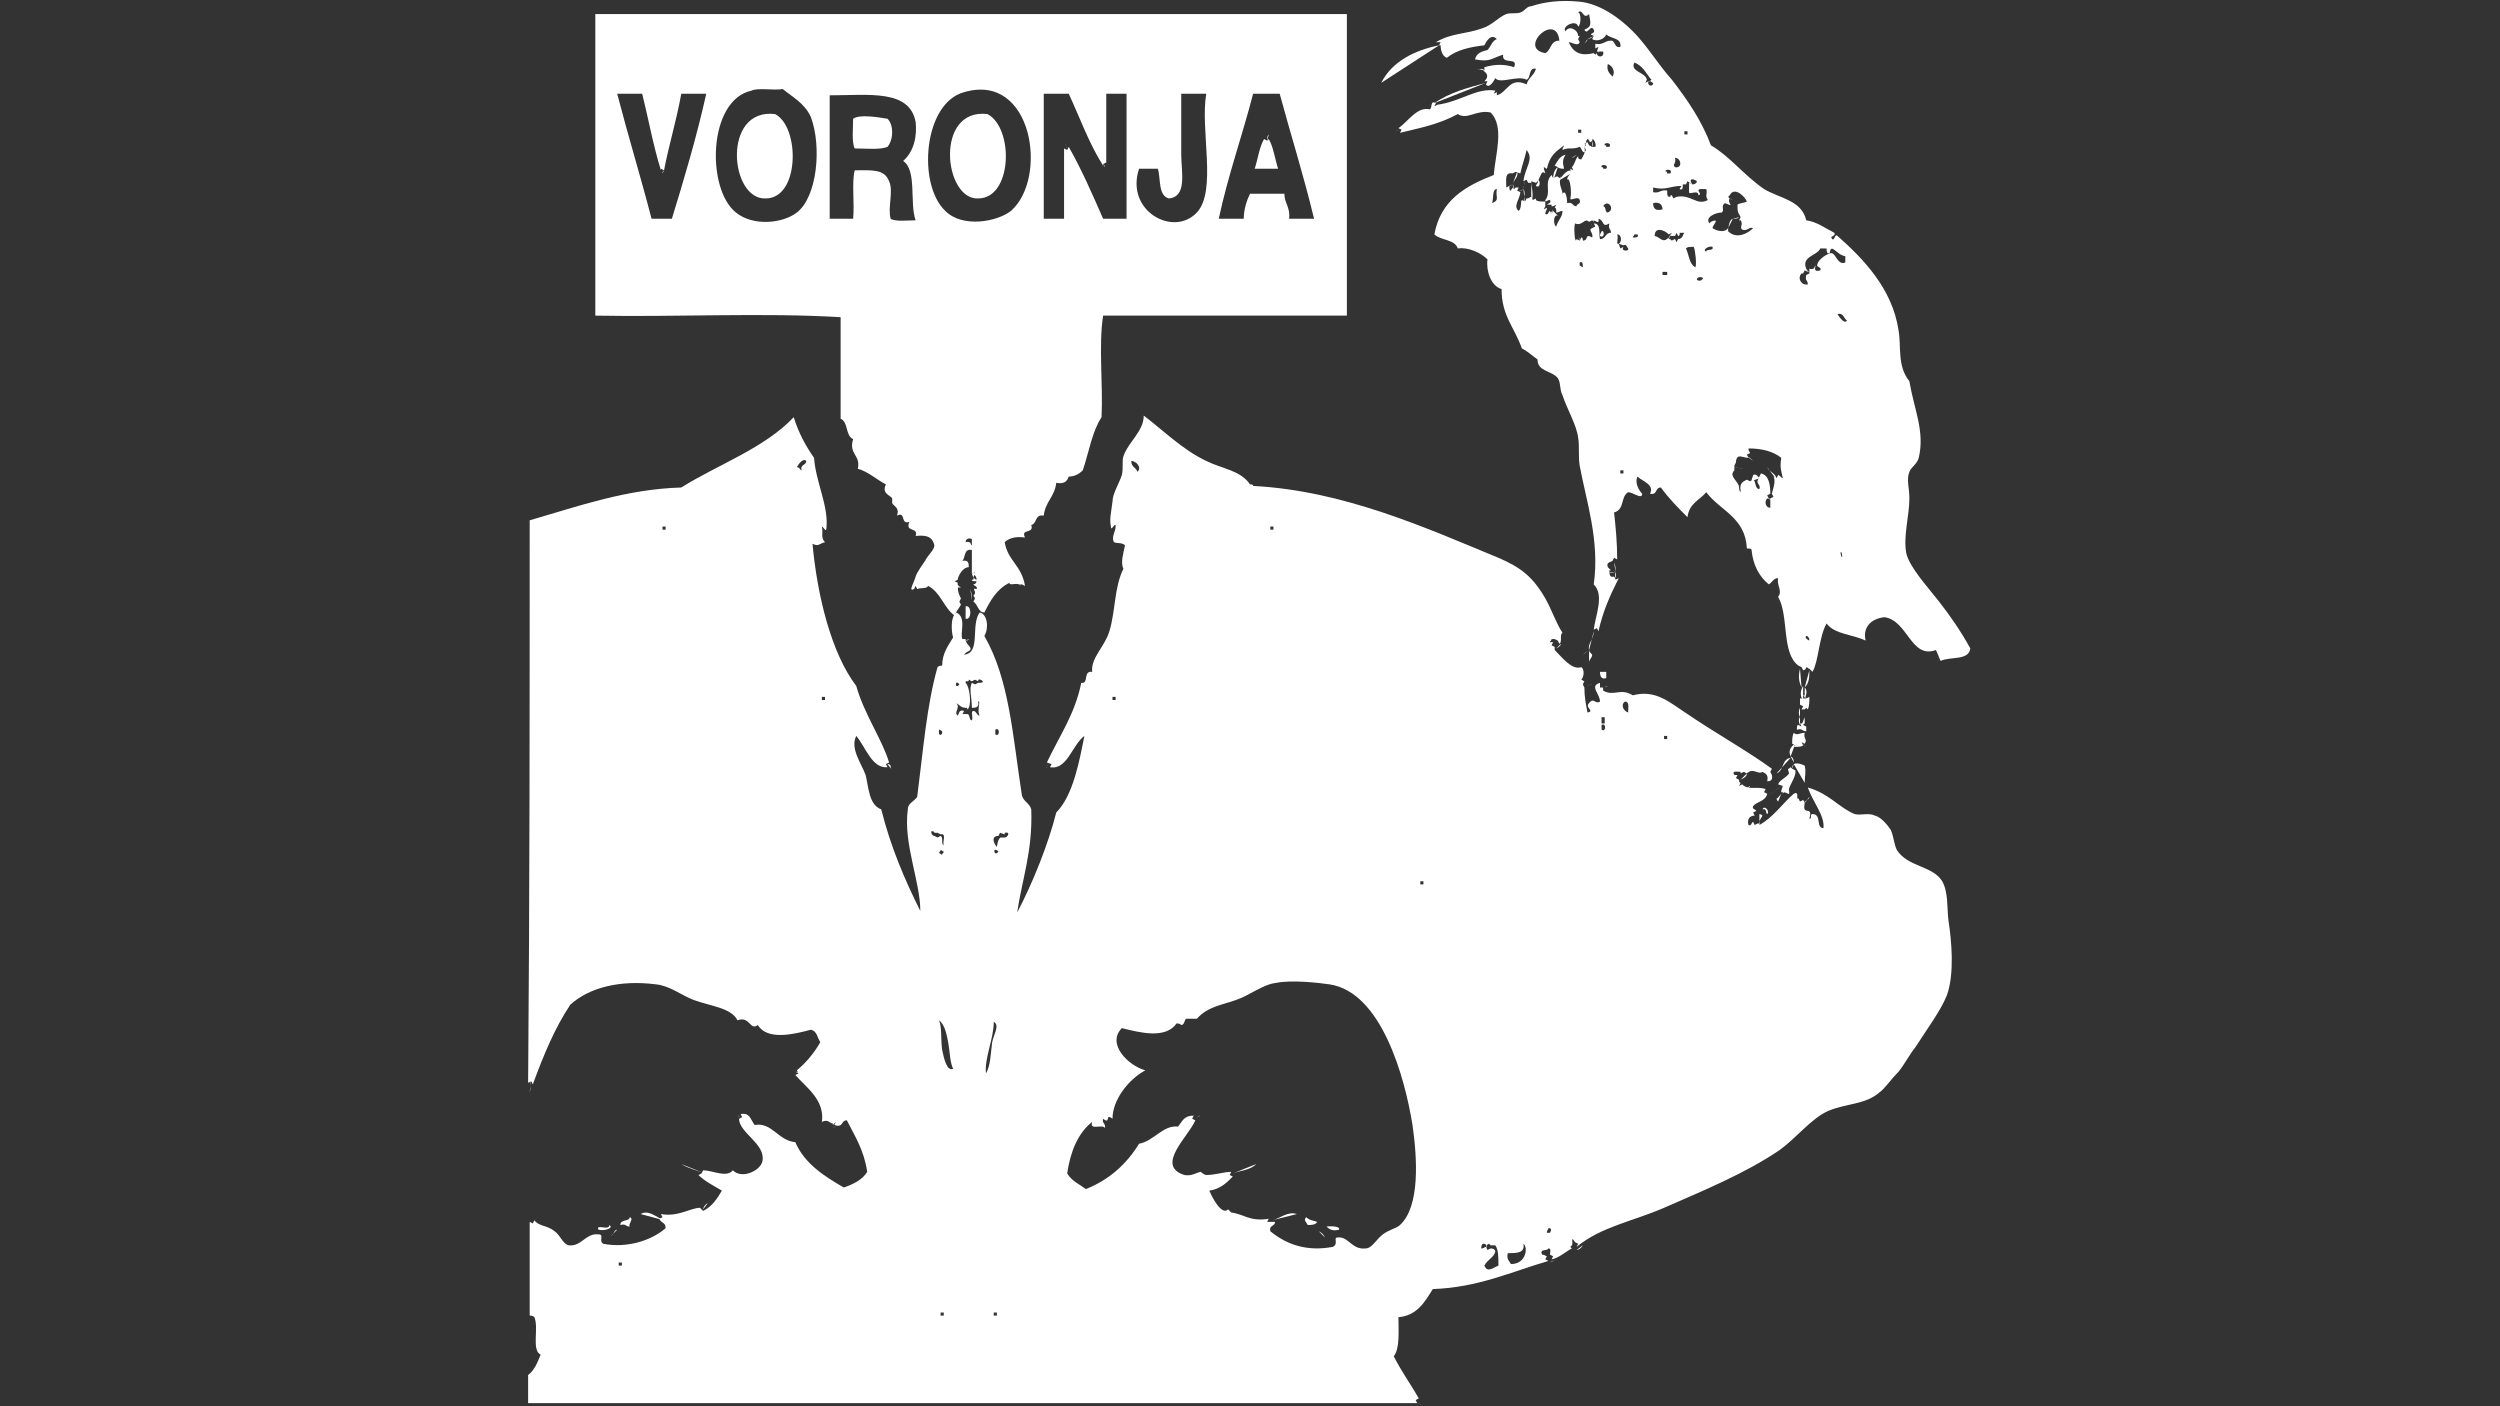 <?xml version="1.0" encoding="utf-8"?>
<!-- Generator: Adobe Illustrator 24.2.3, SVG Export Plug-In . SVG Version: 6.00 Build 0)  -->
<svg version="1.1" id="Layer_1" xmlns="http://www.w3.org/2000/svg" xmlns:xlink="http://www.w3.org/1999/xlink" x="0px" y="0px"
	 viewBox="0 0 160 90" style="enable-background:new 0 0 160 90;" xml:space="preserve">
<rect x="0" y="0" width="160" height="90" fill="#333333" stroke="none"/>
<style type="text/css">
	.st0{fill-rule:evenodd;clip-rule:evenodd;fill:#FFFFFF;}
	.st1{fill:#FFFFFF;}
</style>
<g>
	<path class="st0" d="M49.6,7.3c1.6,0.8,1.6,5.4-0.6,5.4C46.7,12.8,46.2,6.9,49.6,7.3z"/>
	<path class="st0" d="M56.8,7.6c0.4,0.4,0.4,1.3,0,1.8c-0.5,0.2-1.4,0.1-2.1,0.1c-0.2-0.4-0.1-1.3-0.1-1.9C55,7.3,56.2,7.5,56.8,7.6
		z"/>
	<path class="st0" d="M63.2,7.3c1.7,0.9,1.6,5.4-0.6,5.4C60.4,12.8,59.8,6.9,63.2,7.3z"/>
	<path class="st0" d="M81.2,8.9c0.3,0.5,0.4,1.3,0.6,1.9c-0.5,0-1,0-1.5,0c0.2-0.6,0.3-1.4,0.6-1.9L81.1,9L81.2,8.9z"/>
	<path class="st0" d="M98.4,11.5c0.2,0,0.2,0.6-0.1,0.4C98.3,11.8,98.5,11.7,98.4,11.5z"/>
	<path class="st0" d="M102.4,15.1c0-0.2,0.1-0.2,0.1-0.3C102.7,14.7,102.7,15.3,102.4,15.1z"/>
	<path class="st0" d="M61.8,38.8c0.4-0.1,0.4,0.9,0,0.8C61.8,39.4,61.8,39.1,61.8,38.8z"/>
	<path class="st0" d="M102.4,43c0.2,0,0.3,0,0.4,0c0,0.1,0,0.3,0,0.4C102.5,43.5,102.4,43.3,102.4,43z"/>
	<path class="st0" d="M112.8,51.8c0.1-0.3,0.5,0.1,0.3,0.3C113,52.1,113.1,51.7,112.8,51.8z"/>
	<path class="st0" d="M40.3,77.9c0.3,0.1-0.1,0.4,0,0.6c-0.3,0-0.2-0.2-0.6-0.1C39.7,78,40.3,78.2,40.3,77.9z"/>
	<path class="st0" d="M83.6,77.9c0.2,0.2,0.4,0.2,0.7,0.3c-0.1,0.2-0.4,0.2-0.6,0.2C83.6,78.2,83.4,78.1,83.6,77.9z"/>
	<path class="st0" d="M39,78.4c0.3,0.2-0.3,0.4-0.7,0.3C38.1,78.3,39,78.8,39,78.4z"/>
	<path class="st0" d="M33.9,33.3c3.1-0.9,6.2-2,9.7-2.1c2.4-1.5,5.3-2.5,7.2-4.5c0.3,1,0.8,1.9,1.3,2.6c0.1,1.5,0.9,3,0.8,4.4
		c0,0.5-0.2,0-0.3,0c0.1,0.4-0.1,0.7,0.2,1c-0.4,0.1-0.4,0.3-0.8,0.1c0.3,3.3,1.2,7,2.8,9.1c0.5,1.8,1.7,3.5,2.1,4.9l-0.2,0.1
		l0.1,0.2c-1,0.1-1.4-1.3-2-2c-0.4,0.8,0.3,1.7,0.6,2.5c0.2,0.8,0.2,1.9,1,2.2c0.6,2.4,1.5,4.5,2.5,6.5c0-1.9-1.1-4.3-0.8-6.5
		c0-0.4,0.4-0.5,0.6-0.8c0.4-3.1,0.6-5.8,1.3-8.3c0.1-0.1,0.2-0.1,0.3-0.1c0-0.8,0.4-1.3,0.7-1.8c-0.1-0.3-0.2-1.3,0.2-1.6
		c0.7,0.3,0.2,1.4,0.4,1.7c0.1,0,0.2,0,0.2,0V41l0.1,0.2c0.5,0.5,0,0.4-0.2,0.7c1.1-0.1,0.4-1.9,1-2.7c0.5,0.1,0.6,1,0.3,1.5
		c1.6,2.8,1.8,6.3,2.4,10.2c0.1,0.4,0.5,0.5,0.6,0.9c0.1,2.7-0.6,4.5-0.9,6.6c1-1.9,2-4.4,2.5-6.4c1.1-1.1,1.5-3.4,1.8-4.9
		c-0.8,0.6-1.1,2.2-2.2,2l0.1-0.2L67,48.8c0.8-1.7,1.8-3.1,2.2-5.1c0.5,0.1,0.1-0.8,0.7-0.7c-0.1-0.9,0.8-1.6,1.1-2.6
		c0.4-1.3,0.3-2.8,0.9-4c-0.2-0.4,0-1,0.1-1.5c-0.2-0.2-0.5-0.1-0.7-0.2c-0.2-0.3,0.1-0.7,0.1-1c0-0.4-0.3,0.4-0.3,0
		c-0.1-0.5,0-0.8,0.1-1.6c0-0.5,0.4-1.1,0.6-1.7c0.1-0.4,0-1,0.1-1.2c0.3-0.9,1.3-1.6,1.3-2.6c1.2,0.9,2.5,2.2,4,2.9
		c1,0.5,2.2,0.6,2.8,1.5c0.1,0,0.2,0,0.2,0.1c5.8,0.3,11.1,2.7,15.7,4.6c1.4,0.6,2.2,1.2,3,2.6c0.4,0.7,0.7,1.6,1.1,2.2
		c-0.2,0.1,0,0.6-0.2,0.7L99.7,41l-0.2-0.1c-0.1,0-0.1,0-0.2,0c0,0.1-0.1,0.1-0.1,0.2c0.1,0,0.2,0,0.2,0l-0.1,0.2l0.2,0.1
		c0,0.1,0,0.1,0,0.2c0.5,0.5,1.1,1.3,1.7,1.1c0.2,0.1,0.2,0.6,0,0.8c0.1,0,0.1,0.1,0.2,0.1l-0.1,0.2l0.1,0.2c0,0.6,0.1,1.1,0.2,1.6
		c0.5-0.1-0.2-0.3,0.1-0.6c0.3-0.4,0.4,0.1,0.7-0.1c0-0.5-0.7-1,0-1.2V44h0.2c0,0.1,0,0.1,0,0.2c0.7,0.4,1.1-0.2,1.9,0.3
		c1.5-0.4,2.4,0.5,3.5,1.2c1.6,1.1,3.9,2.4,5.4,3.5l-0.1,0.2l0.1,0.2c0.1,0.4-0.2,0.4-0.3,0.4c0.1-0.4-0.1-0.5-0.3-0.6
		c-0.3,0.2-0.6-0.3-1,0.1l-0.2-0.1l-0.2,0.1v-0.1c-0.2,0-0.6-0.1-0.4,0.2c0.1,0,0.2,0,0.2,0l-0.1,0.2l0.2,0.1c0,0.1,0,0.2,0.1,0.2
		l-0.1,0.2l0.2-0.1c0.4,0.4,0.9,0.1,1.5,0.3l-0.1,0.2l0.2,0.1c-0.1,0.5-0.7,0.5-0.9,0.8c-0.1,0.2,0.2,0.2,0.2,0.3l-0.2,0.1l0.1,0.2
		c-0.3,0-0.5,0.2-0.4,0.6c0.2,0.1,0.2-0.2,0.3-0.2l0.1,0.2l0.2-0.1c0.1,0,0.1,0,0.1,0.1c0.9-0.5,1.5-1.4,2.2-2
		c0.4-0.2,0.1,0.4,0.3,0.3l0.1,0.2l0.2-0.1c0.2,0.2,0,0.4,0.1,0.6c0.1,0.2,0.5-0.1,0.3,0.6c0.2,0,0-0.3,0.2-0.3
		c0.6,0,0.2,0.9,0.7,0.9c0.1-0.8-0.7-1.7-1-2.6c1.4,0.4,2,1.3,3,1.7c0.4,0.1,0.9-0.1,1.3,0.1c0.4,0.1,0.8,0.6,1,0.9
		c0.2,0.4,0.2,0.9,0.4,1.3c0.7,1.1,2.3,1,2.9,2c0.4,0.7,0.3,1.7,0.4,2.5c0.2,1.3,0.4,3.4-0.1,4.8c-0.4,1-1.3,2.2-2,3.3
		c-0.4,0.5-0.7,1.1-1.1,1.6c-0.5,0.5-0.9,1.1-1.2,1.3c-0.9,0.8-2.1,0.7-3.3,1.2c-1.1,0.5-2,1.7-3.1,2.5c-2.2,1.5-4.9,2.6-7.4,3.7
		c-2.1,0.9-4,1.2-5.6,2.5l0.1-0.2l-0.2-0.1c-0.3-0.5-0.1,0.1-0.2,0.2l-0.1,0.1l0.1,0.1c-0.4,0.2-0.8,0.6-1.3,0.7l0.1-0.2l-0.2-0.1
		c0-0.2,0.1-0.4-0.1-0.4c-0.1,0.2-0.6,0-0.4,0.4c0.2,0,0.2,0.1,0.3,0.1l-0.1,0.2l0.2,0.1c-2.4,0.7-4.5,1.7-7.4,1.8
		c-0.5,0.8-1,1.7-2.2,1.8c0,0.9,0.1,2-0.3,2.5c0.5,1,1.1,1.8,1.6,2.7l-0.2,0.1l0.1,0.2c-19,0-37.9,0-56.9,0c0-0.6,0-1.2,0-1.8
		c0.4-0.3,0.6-0.8,0.8-1.3c-0.6-0.3-0.1-1.7-0.4-2.4c-0.1-0.1-0.2-0.1-0.3-0.1c0-2,0-4,0-6l0.2,0.1l0.1-0.2c0.3,0.4,0.8,0.3,1.3,0.7
		c0.4,0.3,0.5,0.8,0.9,0.9c0.8,0.1,1.1-0.8,1.9-0.7c0.4,0,0,0.4,0.3,0.6c1.5,0.3,3.1-0.2,4-1c0-0.4-0.3-0.3-0.4-0.6l0.2-0.1
		l-0.1-0.2c1.1,0.2,1.9-0.4,2.5-0.4l0.1,0.1l0.1,0.1c0.6-0.3,0.9-0.8,1.2-1.3c-0.5-0.3-1.1-0.6-1.5-1l0.2-0.1l0.1-0.2
		c0.6,0,1.5,0.5,1.9,0c0.6,0.6,1.8,0,1.9-0.6c0.2-1.1-1.5-1.8-1.5-2.7l0.2-0.1l-0.1-0.2c0.6-0.1,0.6,0.3,0.9,0.7
		c1.1-0.2,1.5,1,2.6,1.1c0.6,1.4,1.9,2.2,3.1,2.9c0.6-0.2,1.2-0.5,1.5-1c-0.2-1.4-0.8-2.3-1.3-3.3c-0.4,0-0.2,0.5-0.8,0.3l0.1-0.2
		L53.3,72v-0.1c-0.2,0-0.3-0.3-0.7-0.1c0.2-1.4-1-2.2-1.7-3l0.2-0.1L51,68.5c0.6-0.5,1.1-1.1,1.5-1.8c-0.2-0.3-0.2-0.7-0.6-0.8
		c-1.1,0.3-2.8,0.7-3.4-0.3C48,66,48,65,47.2,65.3c-0.4-0.8-1.7-0.9-2.8-1.3c-0.8-0.3-1.5-0.9-2.4-1c-2.3-0.3-4.3,0.2-5.5,1.3
		c-1,1.5-1.7,3.2-2.4,5.1L34,69.2l-0.2,0.1C33.9,57.2,33.9,45.3,33.9,33.3z M51,29.9c0.2,0,0.2,0.2,0.3,0.2
		c-0.1-0.4,0.3-0.3,0.3-0.6C51.4,29.3,51.1,29.7,51,29.9z M72.8,30.2c0.3-0.3-0.1-0.7-0.4-0.7C72.4,29.9,72.7,29.9,72.8,30.2z
		 M42.4,33.9c0.1,0,0.2,0,0.2,0c0-0.1,0-0.1,0-0.2c-0.1,0-0.1,0-0.2,0C42.4,33.7,42.4,33.8,42.4,33.9z M81.3,33.9c0.1,0,0.1,0,0.2,0
		c0-0.1,0-0.1,0-0.2c-0.1,0-0.1,0-0.2,0C81.3,33.7,81.3,33.8,81.3,33.9z M61.4,43.8C61.1,43.4,61.1,44.2,61.4,43.8L61.4,43.8z
		 M61.9,45.7c0.2,0,0.1,0.4,0.3,0.4c0.1-0.2-0.1-0.6,0.1-0.6c0.2,0,0.2,0.3,0.4,0.3c-0.2-0.3,0.1-1-0.1-0.9c0.1,0.4-0.2,0.4-0.4,0.4
		c0-0.7-0.2-1.2,0-1.6l0.2,0.1l0.2-0.1c0.2,0,0.3,0,0.3-0.1c-0.1-0.1-0.3-0.2-0.3,0l-0.2-0.1l-0.2,0.1c-0.1,0-0.1-0.1-0.2-0.1
		c0,0.1,0,0.1-0.1,0.1s-0.1,0-0.1,0.1c0.3,0.3,0.4,1.6,0.1,1.7v-0.1h-0.1c-0.3,0-0.4-0.2-0.6-0.3c0.3,0.3-0.2,0.6,0.1,0.8
		c0.1-0.2,0.1-0.4,0.4-0.3l-0.1,0.2L61.9,45.7z M52.6,44.8c0.1,0,0.1,0,0.2,0c0-0.1,0-0.1,0-0.2c-0.1,0-0.1,0-0.2,0
		C52.6,44.6,52.6,44.7,52.6,44.8z M71.2,44.8c0.1,0,0.2,0,0.2,0c0-0.1,0-0.1,0-0.2c-0.1,0-0.1,0-0.2,0
		C71.2,44.6,71.2,44.7,71.2,44.8z M104.2,45.6c0-0.3,0.1-0.7-0.2-0.7C103.7,45.1,103.9,45.5,104.2,45.6z M102.5,46.3
		c0.1,0,0.2,0,0.2,0c0-0.1,0-0.3,0-0.4c-0.1,0-0.1,0-0.2,0C102.5,46,102.5,46.1,102.5,46.3z M102.5,46.7c0.3,0.2,0.3-0.5,0-0.3
		C102.5,46.5,102.5,46.6,102.5,46.7z M60.1,46.7C60,47.4,60.6,46.8,60.1,46.7L60.1,46.7z M63.7,47c0.3,0.2,0.3-0.5,0-0.3
		C63.7,46.8,63.7,46.9,63.7,47z M106.5,47.3c0.1,0,0.2,0,0.2,0c0-0.1,0-0.1,0-0.2c-0.1,0-0.1,0-0.2,0
		C106.5,47.1,106.5,47.2,106.5,47.3z M59.8,53.3c0-0.1-0.1-0.1-0.2-0.1c0,0.2,0.1,0.3,0.2,0.3l0.2,0.1l0.2-0.1
		c0.2,0.1,0,0.5,0.2,0.6c-0.1-0.2,0.2-0.8-0.2-0.7L60,53.3H59.8z M64.3,53.6c0.2,0,0.4-0.4,0-0.3v0.1L64,53.3l-0.1,0.2
		c-0.5,0-0.3,0.5-0.1,0.7c0.1-0.7,0.3-0.6,0.3-0.6L64.3,53.6z M60.1,54.6c0.1,0,0.1,0.1,0.2,0.1c0-0.1,0.1-0.1,0.1-0.2
		c-0.1,0-0.1-0.1-0.2-0.1C60.2,54.5,60.1,54.5,60.1,54.6z M63.9,54.5C63.5,54.1,63.6,54.9,63.9,54.5L63.9,54.5z M90.9,56.6
		c0.1,0,0.2,0,0.2,0c0-0.1,0-0.1,0-0.2c-0.1,0-0.2,0-0.2,0C90.9,56.5,90.9,56.5,90.9,56.6z M81.6,78.2c0,0.3-0.4,0.2-0.3,0.6
		c1.1,0.9,2.4,1.3,4,1c0.4-0.2,0-0.6,0.3-0.6c0.7-0.1,0.9,0.8,1.8,0.7c0.4,0,0.7-0.6,1.1-0.9s0.9-0.4,1.1-0.6
		c1.3-1.2,1.1-4.3,0.8-6.4c-0.5-3.1-2-8.5-5.3-9c-0.7-0.1-2.4-0.3-3.4-0.1C80.8,63,80,63.7,79.1,64c-0.8,0.3-1.8,0.4-2.5,1.2
		c-0.2,0-0.4,0-0.7,0c-0.1,0.1-0.1,0.4-0.3,0.4c-0.1-0.1-0.2-0.1-0.3-0.1c-0.7,1-2.3,0.6-3.5,0.3c-1,1,0.4,2.4,1.5,2.7
		c-1.1,0.6-2.1,1.9-2.1,3.1c-0.5-0.4-0.1,0.4-0.6,0c-0.1,0.3,0.2,0.3,0.1,0.6c-0.1-0.3-1,0.2-0.8-0.4c-0.9,0.7-1.4,1.9-1.6,3.3
		c0.3,0.5,0.8,0.7,1.2,1c1.5-0.6,2.6-1.6,3.4-2.9c1-0.2,1.5-1.2,2.5-1.1c0.3-0.4,0.4-0.7,1-0.7l-0.1,0.2l0.2,0.1
		c-0.4,1-2.6,2.9-0.7,3.5c0.5,0.1,0.8-0.2,1.1-0.2c-0.1,0,0.2,0.2,0.3,0.2c0.6,0,1.1-0.2,1.6-0.2l-0.1,0.2l0.2,0.1
		c-0.4,0.4-0.8,0.8-1.5,0.9c0.2,0.5,0.8,1.6,1.2,1.2l0.1,0.1l0.1,0.1c0.8,0.1,1.2,0.6,2.4,0.4l-0.1,0.2L81.6,78.2z M60.3,67.2
		c0.1,0.5,0.3,1.4,0.7,1.2c-0.2-0.4-0.2-1-0.3-1.6c-0.1-0.5-0.2-1.2-0.6-1.5C60.3,65.8,60.2,66.6,60.3,67.2z M63.1,68.7
		c0.3-0.5,0.3-1.3,0.4-2c0.1-0.5,0.5-1.1,0.1-1.3C63.6,66.5,63,67.7,63.1,68.7z M99,78.9c0.1,0,0.1,0,0.2,0c0.1-0.2,0.1-0.3-0.1-0.3
		C99.1,78.7,99,78.7,99,78.9z M95.1,79.7c0-0.1-0.1-0.1-0.2-0.1c-0.1,0.1-0.1,0.2-0.1,0.3c0.2,0,0.2-0.1,0.3-0.1l0.1,0.2l0.2-0.1
		c0.2,0,0.3,0.1,0.3,0.2c-0.1,0.4-0.5,0.5-0.7,0.9c0.2,0.5,0.6,0.1,0.9,0c0-0.6,0-1-0.2-1.3c-0.1,0-0.2,0-0.3,0l-0.1-0.1L95.1,79.7z
		 M96.5,80.2c-0.1,0.4,0.1,0.5,0.2,0.7c1,0,1.1-1.1,0.8-1.3C97.6,80.2,97.1,80.2,96.5,80.2z M39.6,81c0.1,0,0.2,0,0.2,0
		c0-0.1,0-0.1,0-0.2c-0.1,0-0.1,0-0.2,0C39.6,80.9,39.6,80.9,39.6,81z M60.2,84.2c0.1,0,0.2,0,0.2,0c0-0.1,0-0.1,0-0.2
		c-0.1,0-0.1,0-0.2,0C60.2,84,60.2,84.1,60.2,84.2z M63.6,84.2c0.1,0,0.2,0,0.2,0c0-0.1,0-0.1,0-0.2c-0.1,0-0.1,0-0.2,0
		C63.6,84,63.6,84.1,63.6,84.2z"/>
	<path class="st0" d="M114.9,47.7l-0.2-0.1c0-0.3,0-0.5,0.1-0.7c0.2,0.2,0.4,0,0.7,0c-0.1,0.4,0.2,0.4,0,0.7l-0.2-0.1l0.1,0.2
		c-0.1,0.1-0.3,0.1-0.6,0.1L114.9,47.7z"/>
	<path class="st0" d="M114.7,49.2l0.2,0.1c0.1,0.4-0.5,1.1-0.4,1.3c0.1,0.5-0.3-0.1-0.4,0.2v-0.1H114v-0.1l0.1-0.3l-0.3-0.1
		c0.1-0.3,0.5-0.4,0.7-0.7c-0.1-0.4-0.1-0.2,0.1-0.4L114.7,49.2z"/>
	<path class="st0" d="M65.2,37.4c-0.2-0.1-0.6,0.1-0.6-0.1c-0.8,0.4-1.2,1.1-1.6,1.9c-0.4,0-0.4-0.5-0.7-0.7l0.1-0.2l-0.1-0.2
		c0.3-0.2-0.2-0.5,0.2-0.4c0.1-0.2-0.2-0.2-0.2-0.3c0.1,0,0.2-0.1,0.2-0.2c-0.2,0-0.3,0-0.3-0.1h0.1V37c0.1,0,0.1,0.1,0.2,0.1
		c0-0.2-0.1-0.3-0.2-0.3l0.1-0.2l-0.2,0.1c0-0.5,0-1,0-1.5c-0.5-0.1-0.4,0.4-0.6,0.7c0.4-0.1,0.4,0.2,0.4,0.4
		c-0.4,0-0.7,0.6-0.7,0.8l-0.2,0.1l0.2,0.1c-0.1,0.3,0.5,0.3,0,0.3c0,0.3,0.1,0.5,0.2,0.7l-0.1,0.2l0.1,0.2
		c-0.1,0.2-0.3,0.4-0.4,0.7c-0.7-0.5-0.9-1.5-1.7-1.9c-0.1,0.2-0.5,0.1-0.7,0.2l-0.1-0.2l-0.1,0.2c-0.4,0.2,0-0.4,0.1-0.8
		c0.1-0.3,0.4-0.7,0.6-1c0.2-0.4,0.6-0.7,0.6-1c-0.1-0.4-0.3-0.7-1.2-0.6c0.2-0.6-0.7-0.2-0.4-0.9c-0.6,0.2-0.2-0.7-0.8-0.4
		c0.2-0.5-0.2-0.6-0.3-0.8c0-0.1,0-0.2,0-0.3c-0.1-0.2-0.7-0.3-0.4-0.9c-0.6-0.3-1.1-0.8-1.8-1c0.2-0.9-0.6-0.9-0.3-1.9
		c-0.5-0.2-0.3-1.1-0.8-1.3c0-2.2,0-4.3,0-6.5c-5-0.3-10.5,0-15.7-0.1c0-6.4,0-12.9,0-19.3c16,0,32.1,0,48.1,0c0,6.4,0,12.9,0,19.3
		c-5.2,0-10.4,0-15.6,0c-0.3,1.9,0,4.4-0.1,6.5c-0.6,0.9-0.8,2.2-1.2,3.4c-0.2,0.2-0.5,0.4-0.9,0.4c-0.1,0.3-0.3,0.5-0.8,0.4
		c-0.1,0.9-0.7,1.2-0.8,2.1c-0.6-0.1-0.4,0.5-0.8,0.6c0.2,0.6-0.7,0.2-0.4,0.8c-0.7-0.1-1.1,0.1-1.3,0.3c0.2,1.2,1.1,1.5,1.3,2.8
		l-0.2-0.1L65.2,37.4z M47.1,13.6c1.1,0.9,3,0.7,3.9,0c1.3-1,1.6-4.2,0.9-6.1c-0.4-0.9-1.2-1.3-1.8-1.8c-0.6,0.1-1.6-0.1-2,0.1
		C45.3,6.4,45.2,12.1,47.1,13.6z M60.5,13.5c1.1,1.1,3.3,0.7,4.2,0c2.4-2.1,1.4-8.9-3-7.6C59.1,6.6,58.7,11.8,60.5,13.5z M42.3,10.9
		c-0.5-1.6-0.8-3.3-1.2-4.9c-0.5,0-1,0-1.6,0c0.7,2.7,1.5,5.3,2.2,8c0.4,0,0.9,0,1.3,0c0.8-2.6,1.6-5.3,2.2-8c-0.5,0-1,0-1.6,0
		c-0.3,1.7-0.8,3.3-1.1,4.9l-0.2-0.1L42.3,10.9z M53.1,14c0.5,0,1,0,1.5,0c0.1-1-0.1-2.3,0.1-3.1c1.1,0,1.9-0.1,2.2,0.7
		c0.3,0.6-0.1,1.7,0.1,2.4c0.3,0.2,1.1,0.1,1.6,0.1c-0.4-1.1,0.1-3.2-0.8-3.8c0.7-0.6,0.9-1.6,0.8-2.5c-0.4-2.1-3-1.7-5.5-1.7
		C53.1,8.7,53.1,11.3,53.1,14z M70.6,10.6c-0.9-1.4-1.5-3.1-2.2-4.6c-0.5,0-1,0-1.6,0c0,2.7,0,5.3,0,8c0.4,0,0.9,0,1.3,0
		c0-1.5,0-3,0-4.5l0.2,0.1l0.1-0.2c0.8,1.4,1.5,3,2.2,4.6c0.5,0,1,0,1.5,0c0-2.7,0-5.3,0-8c-0.4,0-0.9,0-1.3,0c0,1.5,0,2.9,0,4.4
		l-0.2,0.1V10.6z M75.6,6c0,0.1,0,0.2,0,0.3c0,1,0,2.3,0,3.6c0,1.1,0.4,2.7-0.8,2.8c-0.7-0.2-0.5-1.3-0.7-1.9c-0.4,0-0.8,0-1.2,0
		c-0.9,2.7,2.2,4.4,3.7,2.8c1.3-1.4,0.2-5.3,0.6-7.6C76.7,6,76.1,6,75.6,6z M80.2,6c-0.7,2.7-1.6,5.2-2.2,8c0.5,0,1,0,1.6,0
		c0-0.6,0.2-1.2,0.4-1.6c0.7,0,1.5,0,2.2,0c0,0.6,0.4,0.9,0.3,1.6c0.5,0,1,0,1.6,0c-0.7-2.9-1.5-5.4-2.2-8C81.3,6,80.8,6,80.2,6z
		 M61.8,34.7c0.4-0.1,0.3,0.2,0.4,0.2c0-0.1,0-0.3,0-0.4C62,34.4,61.8,34.5,61.8,34.7z"/>
	<path class="st0" d="M91.9,2.7c1-0.6,1.9-0.5,3-0.9c0.6-0.2,1-0.7,1.5-0.9c0.3-0.1,0.6,0,0.9-0.1s0.4-0.4,0.7-0.4
		c0.9-0.3,1.9-0.4,3-0.3c1.4,0.1,2.7,1.1,3.5,1.9c0.9,0.9,1.6,2.1,2.5,3.1c1,1.3,1.9,2.6,2.5,4.2c1.2,0.7,2.1,1.9,3.4,2.8
		c1,0.6,2.4,0.7,2.7,2c0.7,0.1,1.2,0.5,1.8,0.8c0.1,0.2-0.2,0.2-0.2,0.3c0.2,0.4,0.2-0.3,0.4-0.1c1.7,1.5,3.5,3.4,3.9,6
		c0.2,1.1-0.1,2.3,0.7,3.3c0.3,1.8,1,3.2,0.6,4.9c-0.1,0.4-0.5,0.6-0.6,0.9c-0.2,0.5,0,1,0,1.7c0,1.1-0.4,2.4-0.2,3.5
		c0.2,0.9,1.4,2.2,2.1,3.1c0.7,0.9,1.4,1.9,2,3c-0.1,0.8-1.3,0.5-1.9,0.8c-0.1-0.2-0.2-0.5-0.3-0.7c-1.6,0.6-1.8-1.9-3.3-2.1
		c-0.9,0.1-1.4,0.7-1.2,1.5c-0.8-0.4-2-0.4-2.5-1.1c-0.5,0.9-0.5,2.4-0.9,3.1l-0.1-0.1l-0.1-0.1c-0.1,0-0.1-0.1-0.2-0.1
		c0,0.1-0.1,0.2-0.2,0.2l-0.1-0.2l-0.2-0.1c-1.1-0.8-0.6-3.2-1.3-4.4c0.3-0.4-0.1-0.7,0-1.2c-0.3,0-0.4,0.3-0.6,0.4
		c-0.6-0.5-1-1.2-1.1-2.2c0-0.1-0.2-0.1-0.3-0.1c-0.1-2-1.7-2.4-2.6-3.6c-0.4,0.5-1.1,0.7-1.2,1.6c-0.6-0.6-1.2-1.2-1.7-1.9
		c-0.4,0-0.2,0.5-0.7,0.4c0.3-0.6-0.5-0.8-0.8-1.1c-0.2,0.4,0.1,0.9,0.3,1.1c0,0.4-0.6-0.1-0.9-0.1c-0.5,0.3-0.2,1.1-0.9,1.3
		c0.1,0.9,0.2,1.9,0.2,3l-0.2-0.1l-0.1,0.2c-0.2,0.1-0.4,0.1-0.3,0.4l0.1,0.1l0.1,0.1H103c0,0.2,0,0.5,0.3,0.4l0.1,0.2l0.2-0.1
		c-0.6,1.2-1,2.1-1.3,3.4l-0.1-0.2l-0.2,0.1c0.1-0.9,0.7-2.2,0-2.9c0.4-2.8-0.5-5.4-0.9-7.6c-0.1-0.6,0-1.2-0.1-1.8
		c-0.1-0.8-0.7-1.8-1-2.7c-0.2-0.4-0.1-0.8-0.3-1.1c-0.4-0.5-1.3-0.4-1.3-1.2c-0.3-0.2-0.6-0.5-1-0.7c-0.5-1.4-1.3-2.1-1.3-3.8
		c-0.7-0.2-1-1.2-0.9-1.9c-0.4-0.4-1.2-0.8-1.9-0.7c-0.2-0.6-1.1-0.5-1.5-0.9c0.4-2.2,2-3.1,3.8-3.8c0.1-1.3,0.7-3.1-0.2-4
		c-0.9-0.2-1.5,0.5-2.1,0.1C92,8,90.8,8.2,89.6,8.5l0.1-0.2l-0.2-0.1c0.6-0.4,1.2-1.4,2-1.2c0.2-0.1,0-0.6,0.4-0.4l-0.1,0.2L92,6.7
		c1.5-0.2,2.5-1.1,3.7-0.9L95.6,6l0.2-0.1v0.2c0.7-0.2,0.8-1.2,1.9-0.7c0.1-0.4,0.5-0.6,0.6-1C97.8,4.3,98,5,97.7,5.1
		c-0.6-0.3-1.7,0.3-2-0.1c-0.1,0.2-0.4,0.7-0.6,0.4l0.1-0.2H95c0.3-0.3,0.2-0.5-0.1-0.7H95V4.3c0.7-0.2,1.3-0.2,1.9,0
		c0.3-0.7-0.8-0.1-0.7-0.8c-0.7,0.2-0.8,0.5-1.8,0.3c0.1-0.4,0.4-0.5,0.8-0.6c0.2-0.2,0.3-0.6,0.6-0.7c-0.4-0.4-0.7,0.2-0.8,0.4
		c-0.9,0.1-1.8,0.3-2.4,0.8c-0.3-0.1-0.4-0.5-0.4-0.8h-0.1l0.1-0.2L91.9,2.7z M101.8,2.2c0.1-0.1,0.3-0.1,0.2-0.3
		c-0.2-0.4-0.4,0.4-0.6,0c0.5-0.2,0.4-0.4,0.3-1c-0.4,0.4-0.4-0.4-0.7-0.1c0.2,0,0.2,0.8,0,0.9c-0.1-0.5-1.1,0-0.8,0.3
		c0.2-0.4,0.8-0.1,0.8,0.3h0.1L101,2.5l0.1,0.2c-0.1,0.3-0.5,0-0.7,0c0.3,0.7,0.8,0.9,1.6,0.7l0.1,0.1l0.1-0.1
		c0,0.3,0.5,0.3,0.4-0.1c-0.1,0-0.3,0-0.4,0l0.1-0.3l-0.2,0.1c0-0.1,0-0.2,0-0.3c0.5,0.1,0.6-0.2,1-0.2c0.3,0,0.2,0.5,0.6,0.4
		c0.1-0.6-0.6-0.5-0.9-0.8c-0.1,0.3-0.6,0.5-0.9,0.3l0.1-0.2L101.8,2.2z M98.9,3.4c0.4-0.2,0.3-0.8,0.9-0.8
		C99.6,0.7,97.1,3.1,98.9,3.4z M105.6,5c-0.3-0.4-0.5-0.8-1-1c-0.3,0.6,0.7,0.6,0.8,1.1l-0.1,0.2l0.2-0.1c-0.1,0.3,0.3,0.4,0.3,0.1
		c-0.1,0-0.1-0.1-0.2-0.1l0.1-0.1L105.6,5z M103.2,4.9c0.2-0.3,0-0.7-0.3-0.8C102.8,4.5,103,4.7,103.2,4.9z M101,8.5
		c0.1,0,0.2,0,0.2,0c0-0.1,0-0.1,0-0.2c-0.1,0-0.1,0-0.2,0C101,8.3,101,8.4,101,8.5z M107.8,8.6c0.1,0,0.1,0,0.2,0
		c0-0.1,0-0.1,0-0.2c-0.1,0-0.1,0-0.2,0C107.8,8.4,107.8,8.5,107.8,8.6z M101.8,9.1c-0.1,0-0.1-0.2-0.2-0.2
		c-0.1,0.1-0.1,0.2-0.1,0.3l-0.1,0.2l0.1,0.2c-0.2,0.4-0.3-0.2-0.4-0.2c-0.5,0.2-0.7,0-1.1,0.2c0-0.2,0.1-0.2,0.1-0.3
		c-0.5,0.4-0.9,0.6-1.1,1.5c-0.1,0-0.1-0.1-0.2-0.1c0,0.2,0.1,0.3,0.1,0.4c-0.3-0.3-0.3,0.4-0.6,0.6L98,11.6v0.1c-0.1,0-0.1,0-0.2,0
		l-0.1-0.2l-0.2,0.1c0.1-0.9,0.7-1.4,0.2-2c-0.1,0.5-0.3,1-0.4,1.5L97,11l-0.2,0.1c-0.5-0.1-0.4,0.4-0.4,0.8V12l0.2-0.1
		c0,0.2,0,0.3,0.1,0.3c0-0.1,0.1-0.1,0.1-0.2l0.1,0.1L97,12c0.1,0,0.2,0,0.2,0l-0.1,0.2l0.2,0.1c0,0.4-0.5,0.9-0.1,1.2
		c0.2-0.2,0.1-0.6,0.2-0.7l0.2,0.1l0.1-0.2c0.2,0,0.2-0.1,0.3-0.1l0.1,0.2l0.2-0.1v0.1c0.1,0.1,0.3,0.1,0.6,0.1c0,0.1,0,0.2,0,0.3
		l-0.1,0.2l0.2-0.1c0,0.2-0.1,0.2-0.1,0.4c0.2,0.1,0.2-0.2,0.3-0.2l0.1,0.2l0.1-0.2c0.1,0.1,0.2,0.2,0.3,0.3
		c-0.3-0.1-0.3,0.6-0.1,0.7c0.1-0.4,0.4-0.6,0.4-1c-0.2,0-0.2,0.1-0.4,0.1c0-0.2,0-0.3-0.1-0.3l0.1-0.2l-0.2,0.1h-0.1v-0.1H99
		c0.1-0.1,0.3-0.1,0.2-0.3c-0.2,0-0.3,0.2-0.3,0c0.4-0.5-0.1-1.1,0.4-1.6l0.1,0.2l0.2-0.1h0.1l0.1,0.1l0.1-0.1
		c-0.2,0.5,0.1,0.8,0.1,1.1c0.2-0.3,0.3,0.3,0.3,0.6c0.4-0.1,0.3,0.2,0.6,0.2c0-0.2,0.3-0.1,0.2-0.4c-0.1-0.3-0.6,0.1-0.6-0.1
		c0.1-0.3,0-1.4-0.2-1.2c0-0.3,0.3-0.3,0.2-0.7l0.2,0.1l-0.1-0.2c0.2-0.2,0.2-0.5,0.4-0.7c0,0.2,0.1,0.2,0.2,0.2
		c0.1-0.2,0.3-0.4,0.2-0.8l0.1-0.1l-0.1-0.1c0.1,0,0.1-0.1,0.2-0.1l0.1,0.2l0.2,0.1c0.1,0,0.1,0,0.2,0c0.1-0.2-0.2-0.7-0.2-0.4l0,0
		L101.8,9.1z M102.8,9.4c0.1,0,0.2,0,0.2,0c0.2-0.3-0.4-0.3-0.3-0.1C102.8,9.3,102.8,9.3,102.8,9.4z M107.2,10.7
		c0.5,0.1,0.4-0.6,0-0.6C107.3,10.5,107,10.5,107.2,10.7z M102.6,10.8c0.1,0,0.1,0,0.2,0c0.2-0.3-0.4-0.3-0.3-0.1
		C102.6,10.7,102.6,10.7,102.6,10.8z M106.7,11.1c0.1,0,0.2,0,0.2,0c0.2-0.3-0.4-0.3-0.3-0.1C106.6,10.9,106.7,11,106.7,11.1z
		 M108.3,11.8c0.2,0,0.3-0.1,0.3-0.2C108.5,11.5,108,11.3,108.3,11.8l-0.3-0.2l-0.1,0.2c-0.1,0-0.1,0-0.2,0c0,0.2,0,0.4-0.2,0.3
		c0-0.1,0.1-0.1,0.1-0.2c-0.7,0-1,0.3-1.8,0.1c0,0.1,0,0.2,0,0.3c0.4,0.1,0.5-0.2,0.9-0.1c0,0.3,0,0.4,0.2,0.4c0-0.1,0-0.1,0.1-0.1
		l0.1,0.2l0.2-0.1c0.9-0.2,1.3,0.6,2,0.2c-0.2-0.3,0-0.4-0.1-0.7c-0.2,0-0.3,0-0.4,0c-0.3,0.1,0.2,0.3-0.1,0.4c0-0.4-0.6,0-0.6-0.2
		s0-0.4,0-0.6L108.3,11.8L108.3,11.8z M95.5,13c0.5-0.2,0.2-0.4,0.3-0.9C95.5,12.1,95.6,12.6,95.5,13z M110.6,14.8
		c0.5,0.5,1.2,0.2,1.6-0.2c-0.3-0.1-0.3,0.2-0.7,0.1c-0.2-0.2,0.1-0.3-0.1-0.6h-0.1l0.1-0.2l-0.1-0.2c-0.1-0.1-0.1-0.3-0.1-0.6
		c0.1-0.1,0.4-0.1,0.6-0.2c-0.1-0.3-0.8-1-1.1-0.4l-0.1,0.1l0.1,0.1c-0.2,0.3,0.4,0.6-0.3,0.3c-0.3,0.2,0,0.4-0.2,0.6
		c-0.4,0-1.1,0.3-0.8,0.7c0-0.1,0.5-0.3,0.4-0.1s-0.2,0.3-0.2,0.4c0.3,0.2,0.8,0.3,1,0L110.6,14.8L110.6,14.8L110.6,14.8z
		 M102.6,13.2c0.2,0,0.1,0.4,0.3,0.4C103.4,13.4,102.9,12.7,102.6,13.2z M106.4,13.4c0-0.3-0.2-0.5-0.6-0.4
		C105.8,13.4,106,13.5,106.4,13.4z M101.7,14.2c-0.3-0.3-0.4,0.3-0.9,0.1c-0.1,0.3,0,1.4,0.1,1l0.2,0.1l0.1-0.2
		c0.1,0,0.1,0.1,0.1,0.2c0.4,0,0.1-0.5,0.6-0.2c0.1-0.3-0.3-0.5,0-0.6l0.2-0.1l-0.1-0.2c0.5,0,0.3,0.7,0.4,1c0.4,0,0.3-0.4,0.7-0.4
		c0-0.3-0.2-0.2-0.1-0.6c-0.5,0.3-0.3-0.2-0.7-0.3c0.1,0.5-0.4-0.1-0.3,0.2l-0.1-0.1L101.7,14.2z M106.8,15
		c-0.3-0.3-0.9-0.5-0.9,0.1c0.4,0.1,0.5,0.5,0.9,0.1v0.1h0.1c0.1,0.2,0.2,0,0.3,0l0.1,0.2l0.1-0.2c0.3,0,0.3-0.3,0.4-0.4
		c-0.1,0-0.2,0-0.3,0c0,0.1,0,0.2-0.1,0.2l-0.1-0.2l-0.1,0.2c-0.1,0-0.2,0-0.3,0l0.1-0.2L106.8,15z M103.6,15.6
		c0.2-0.1,0.2-0.6-0.1-0.6C103.6,15.2,103.4,15.7,103.6,15.6l0.1,0.3l0.2-0.1c-0.2,0.3,0.4,0.3,0.3,0.1c-0.1-0.1-0.1-0.3-0.3-0.2
		L103.6,15.6L103.6,15.6z M104.5,15.2c0.2,0,0.4,0,0.3-0.2c-0.1,0-0.1,0-0.2,0C104.6,15.1,104.5,15.1,104.5,15.2z M107.9,15.9
		c0.2,0.4,0.2,1,0.6,1.2c0.1-0.1,0-1.1-0.1-1.3C108.1,15.8,108,15.8,107.9,15.9z M109.2,16.1c0-0.2,0.5,0,0.4-0.3
		C109.4,15.7,108.9,16,109.2,16.1z M115.8,17.2c0.4,0.1,0.3-0.2,0.4-0.2c-0.1,0.3,0,0.4,0.3,0.3c0.1-0.2-0.2-0.2-0.2-0.3
		c0-0.4,0.7-0.8,0.9-0.8c0.3,0,0.4,0.8,0.9,0.6c0-0.2,0-0.3,0-0.4c-0.6-0.1-0.9-0.9-1-0.2c-0.2,0.1-0.2-0.2-0.2-0.3
		c-0.2,0-0.3,0-0.4,0c-0.2,0.5-1.4,0.5-0.8,1.5l-0.2-0.1l-0.1,0.2h-0.1c-0.3,0.3,0,0.8,0.4,0.7c0-0.3-0.2-0.2-0.1-0.6l0.2-0.1
		L115.8,17.2z M101.1,17c0.1,0,0.1,0.1,0.2,0.1c0-0.2,0-0.4-0.2-0.3C101.1,16.9,101.1,16.9,101.1,17z M106.4,17.6c0.1,0,0.2,0,0.3,0
		c0-0.1,0-0.1,0-0.2c-0.1,0-0.2,0-0.3,0C106.4,17.4,106.4,17.5,106.4,17.6z M108.6,17.9c0.1,0.1,0.3,0.1,0.4-0.1
		C108.9,17.7,108.6,17.7,108.6,17.9z M118.2,20.5c-0.2-0.1-0.2-0.5-0.6-0.4C117.7,20.3,118.1,20.8,118.2,20.5z M111,30.1
		c-0.4,0.4,0.3,0.7,0.3,1.1c0,0.2,0.1,0.4,0.1,0.2c-0.1-0.5,0.2-0.6,0.4-0.7l0.2,0.1l0.2-0.1c0.2,0.1,0.1,0.6,0.4,0.6
		c0.1-0.3-0.2-0.3-0.1-0.6l0.1-0.2l0.1-0.2c0.5,0.1,0.6,0.7,0.6,1.3l-0.2,0.1l0.1,0.2h-0.1c-0.2,0.2-0.1,0.6,0.2,0.6
		c0-0.2,0-0.4,0-0.6l0.2-0.1l-0.1-0.2c0-0.1,0.3-0.8,0.1-1.1l0.2,0.1l0.1-0.2c0.1,0,0.2,0.2,0.3,0.2c-0.1-0.5-0.2-0.6-0.1-1.3
		c-0.5-0.4-1.2-0.6-2.1-0.6c0,0.2,0.1,0.2,0.1,0.3l-0.2,0.1l0.1,0.2c-0.4,0-0.7-0.3-0.8,0.2v0.1l-0.1,0.2L111,30.1z M103.7,30.3
		c0.1,0,0.2,0,0.2,0c0-0.1,0-0.1,0-0.2c-0.1,0-0.1,0-0.2,0C103.7,30.1,103.7,30.2,103.7,30.3z M117.9,35.6c0-0.2-0.1-0.4-0.1-0.2
		C117.8,35.5,117.9,35.8,117.9,35.6z M115.8,41c0-0.2-0.1-0.3-0.2-0.3C115.5,40.8,115.6,40.9,115.8,41z"/>
	<path class="st0" d="M115.6,44.7l0.2-0.1c0,0.3,0,0.6-0.1,0.8l-0.1-0.1l-0.1,0.1c-0.1,0-0.1,0-0.2,0l0.1-0.2l-0.2-0.1
		c0-0.1,0-0.3,0-0.4H115.6l-0.2-0.2h0.1L115.6,44.7z"/>
	<path class="st0" d="M115.4,46.4l0.2,0.1c0,0.1,0,0.2,0,0.3c-0.3,0-0.2-0.2-0.6-0.1c0-0.2,0-0.3,0.1-0.3l0.2,0.1l-0.1-0.2
		c0.1,0,0.2,0,0.2,0L115.4,46.4z"/>
	<path class="st0" d="M99.7,10.7l-0.2-0.1c0.2-0.3,0.3-0.6,0.7-0.7c-0.2,0.3-0.2,0.5-0.1,0.9C100,10.8,99.8,10.8,99.7,10.7
		L99.7,10.7z"/>
	<path class="st0" d="M84.9,78.5c-0.1,0,0.9-0.1,0.8,0.2C85.3,78.8,85.1,78.7,84.9,78.5z"/>
	<g>
		<path class="st1" d="M81.1,9c0-0.2,0-0.3,0.1-0.4"/>
		<path class="st1" d="M39.1,79.1c0.2-0.1,0.2-0.4,0.4-0.4"/>
		<path class="st1" d="M84.4,78.8c0.2,0.1,0.3,0.2,0.4,0.4"/>
		<path class="st1" d="M56.8,48.9c0.1,0,0.1,0,0.2,0.1c0,0.1,0,0.2,0.1,0.3"/>
		<path class="st1" d="M61.8,41c0.2,0,0.2-0.1,0.2-0.1"/>
		<path class="st1" d="M66.9,49.2c0.1-0.1,0.1-0.2,0.2-0.3"/>
		<path class="st1" d="M101.6,43.9c0.1,0,0.2-0.1,0.3-0.1"/>
		<path class="st1" d="M102.7,44c0.1-0.1,0.2-0.1,0.2-0.1"/>
		<path class="st1" d="M113.7,49.5c0.5-0.2,0.3-0.9,0.9-1"/>
		<path class="st1" d="M114.6,48.4L114.6,48.4c-0.2-0.4,0.1-0.7,0.3-0.8"/>
		<path class="st1" d="M115.5,47.8c0-0.1-0.1-0.1-0.1-0.2"/>
		<path class="st1" d="M114.6,48.4L114.6,48.4c0.2,0.1,0.2,0.3,0.2,0.4"/>
		<path class="st1" d="M114.8,48.9c0.2-0.1,0.5,0,0.7,0.1c0.1,0.4,0,0.7,0,1.1"/>
		<path class="st1" d="M114.8,48.9c-0.1,0.1-0.1,0.2-0.1,0.3"/>
		<path class="st1" d="M113.8,51.3c-0.1-0.1-0.1-0.2-0.1-0.2c0.1,0,0.2-0.2,0.3-0.3"/>
		<path class="st1" d="M115.5,51.4c0-0.2,0.3-0.2,0.3-0.4"/>
		<path class="st1" d="M99.6,80.6c-0.2,0.1-0.3,0.1-0.4,0.2"/>
		<path class="st1" d="M90.7,89.8c0.1,0,0.2,0.1,0.3,0.1"/>
		<path class="st1" d="M34.1,78.5c0-0.1-0.1-0.2-0.1-0.3"/>
		<path class="st1" d="M41,77.7c0.5-0.3,1,0.2,1.5,0.4"/>
		<path class="st1" d="M45.3,77c-0.2,0.1-0.3,0.3-0.3,0.4"/>
		<path class="st1" d="M43.6,74.5C43.6,74.6,43.6,74.6,43.6,74.5c0.5,0.3,1,0.4,1.5,0.6"/>
		<path class="st1" d="M47.2,71.4c0.1,0,0.1,0.1,0.3,0.2"/>
		<path class="st1" d="M53.3,72.2c0.1,0,0.1-0.1,0.2-0.1"/>
		<path class="st1" d="M50.9,68.6c0.1,0,0.2,0,0.3,0.1"/>
		<path class="st1" d="M33.9,69.9c0.1-0.3,0-0.5,0.1-0.8"/>
		<path class="st1" d="M100.9,80c0.1,0,0.3-0.1,0.4-0.3"/>
		<path class="st1" d="M99.6,41.5c0.2-0.1,0.3-0.2,0.3-0.3"/>
		<path class="st1" d="M62.4,44c0-0.1,0-0.2,0-0.3"/>
		<path class="st1" d="M61.7,45.7c0.1-0.1,0.1-0.2,0.2-0.3"/>
		<path class="st1" d="M111.7,50.5c0.2-0.1,0.3-0.1,0.3-0.2"/>
		<path class="st1" d="M113.2,50.9c0.3-0.2,0.5-0.4,0.8-0.6"/>
		<path class="st1" d="M111.4,49.9c0.2-0.1,0.4-0.2,0.4-0.4"/>
		<path class="st1" d="M112.6,52.8c-0.1-0.2,0.1-0.4,0.2-0.6c0,0-0.1-0.1-0.2-0.1"/>
		<path class="st1" d="M59.9,53.6c0-0.1,0-0.2,0-0.3"/>
		<path class="st1" d="M64.1,53.5c0-0.1,0-0.1,0-0.2"/>
		<path class="st1" d="M76.5,71.6c0.2-0.1,0.2-0.2,0.3-0.2"/>
		<path class="st1" d="M78.9,75.1c0.5-0.2,1.1-0.2,1.5-0.6"/>
		<path class="st1" d="M78.7,77.1c0.1,0.1,0.2,0.2,0.3,0.3"/>
		<path class="st1" d="M81.4,78.1c0.5-0.1,1-0.6,1.6-0.4"/>
		<path class="st1" d="M95.1,79.9c0-0.1,0-0.2,0.1-0.3"/>
		<path class="st1" d="M58.7,37.5c0-0.1,0-0.1,0.1-0.2"/>
		<path class="st1" d="M65.3,37.5c0-0.1,0-0.2-0.1-0.3"/>
		<path class="st1" d="M42.4,11.1c0-0.1,0-0.1,0.1-0.2"/>
		<path class="st1" d="M68.3,9.5c0-0.1-0.1-0.2-0.1-0.3"/>
		<path class="st1" d="M70.7,10.7c0-0.1,0-0.1-0.1-0.2"/>
		<path class="st1" d="M62.4,36.5c-0.1,0.1-0.1,0.2-0.2,0.2c0,0.1,0.1,0.2,0.1,0.3"/>
		<path class="st1" d="M61.3,37.1c0.1,0,0.2,0,0.2,0"/>
		<path class="st1" d="M61.6,38.3c0.2,0,0.4,0,0.6,0"/>
		<path class="st1" d="M62.2,38.4c0-0.2,0-0.4-0.1-0.7"/>
		<path class="st1" d="M62.2,38.4c0.1,0,0.2,0,0.2,0"/>
		<path class="st1" d="M115.5,44c0.2,0.2,0.1,0.5,0,0.7"/>
		<path class="st1" d="M115.5,45.9c0,0.1,0,0.3,0,0.4c0,0-0.1,0.1-0.2,0.1"/>
		<path class="st1" d="M115.2,45.9c-0.1-0.2-0.1-0.4,0-0.6"/>
		<path class="st1" d="M115.4,44.8c-0.2-0.2-0.2-0.6,0-0.9"/>
		<path class="st1" d="M115.3,44c-0.2-0.4-0.2-0.8-0.1-1.2"/>
		<path class="st1" d="M103.4,36.6c0.1,0.2-0.1,0.5-0.1,0.7"/>
		<path class="st1" d="M101.7,41.6c0,0.1,0.1,0.2,0.2,0.3c0,0.2-0.2,0.3-0.2,0.5"/>
		<path class="st1" d="M101.3,41.9c0.2-0.2,0.3-0.2,0.4-0.3"/>
		<path class="st1" d="M101.7,41.6c-0.1-0.4,0.3-0.7,0.3-1.2"/>
		<path class="st1" d="M89.6,8.3c-0.1,0-0.2,0.1-0.3,0.1"/>
		<path class="st1" d="M94.5,4.4c0.2,0.1,0.3-0.1,0.5,0.1"/>
		<path class="st1" d="M88.4,5.3c0.7-1.4,2.2-2.1,3.7-2.4"/>
		<path class="st1" d="M101.2,2.5c0.2,0,0.3,0,0.4,0"/>
		<path class="st1" d="M101.6,2.5c0.1,0,0.3-0.1,0.4-0.2"/>
		<path class="st1" d="M102.3,3.4c0-0.1,0-0.2,0.1-0.3"/>
		<path class="st1" d="M101.6,2.5c0,0.1-0.1,0.2-0.2,0.3"/>
		<path class="st1" d="M105.4,5.3c0.2-0.1,0.2-0.1,0.3-0.2"/>
		<path class="st1" d="M95.1,5.3c-1.1,0.3-2.3,0.6-3.3,1.3"/>
		<path class="st1" d="M95.7,5.9c0.1-0.1,0.1-0.1,0.2-0.2"/>
		<path class="st1" d="M101.4,9.4c0.1,0,0.2,0,0.3,0.1"/>
		<path class="st1" d="M101.9,9.4c0.1-0.2,0-0.3,0-0.4"/>
		<path class="st1" d="M99.4,11.6c0-0.3,0-0.7,0.3-0.9"/>
		<path class="st1" d="M99.1,13.3c-0.1,0.1-0.3,0.2-0.4,0.3"/>
		<path class="st1" d="M100.7,11c-0.4-0.3-0.7,0.3-1,0.6"/>
		<path class="st1" d="M96.8,11.8c0.1,0.1,0.1,0.2,0.1,0.3"/>
		<path class="st1" d="M97.5,12.1c0-0.2,0.1-0.3,0.1-0.5"/>
		<path class="st1" d="M96.4,12c0.2-0.1,0.3-0.1,0.4-0.2"/>
		<path class="st1" d="M96.8,11.8c0.1-0.3,0.4-0.5,0.3-0.8"/>
		<path class="st1" d="M98,12.9c0.2-0.4,0-0.9,0-1.3"/>
		<path class="st1" d="M97.5,12.1c0.2,0.3-0.1,0.7,0.1,1"/>
		<path class="st1" d="M107.2,12.8c0-0.1,0-0.1,0.1-0.2"/>
		<path class="st1" d="M108.3,12c-0.1-0.1-0.1-0.2-0.2-0.3"/>
		<path class="st1" d="M97.5,12.1c-0.1,0.1-0.2,0.1-0.4,0.2"/>
		<path class="st1" d="M110.5,12.6c0.1,0.1,0.3,0.1,0.4,0.2"/>
		<path class="st1" d="M110.5,14.8c0.2-0.2,0.1-0.7,0.4-0.8"/>
		<path class="st1" d="M110.9,14c0-0.1,0-0.2,0-0.2"/>
		<path class="st1" d="M110.9,14c0.2,0,0.3,0,0.4-0.1"/>
		<path class="st1" d="M99.4,13.4c-0.1,0.2-0.3,0.3-0.2,0.6"/>
		<path class="st1" d="M101.1,15.4c0-0.2-0.1-0.2-0.1-0.3"/>
		<path class="st1" d="M102,14.6c-0.1-0.1-0.1-0.2-0.2-0.3"/>
		<path class="st1" d="M106.8,15.3c0-0.1,0.1-0.3,0.2-0.4"/>
		<path class="st1" d="M103.7,15.8c0-0.1,0-0.1,0-0.2"/>
		<path class="st1" d="M107.3,15.5c0-0.1,0-0.4,0-0.6"/>
		<path class="st1" d="M115.5,17.2c0.1,0.1,0.2,0.2,0.3,0.2"/>
		<path class="st1" d="M112.1,30.8c0-0.2,0.1-0.3,0.1-0.4c0.2-0.1,0.3,0.1,0.4,0.2"/>
		<path class="st1" d="M113.1,31.9c0.1,0,0.2,0,0.3,0.1"/>
		<path class="st1" d="M113.7,30.7c0-0.4-0.5-0.5-0.6-0.8"/>
		<path class="st1" d="M111.8,29.2c0.2,0.1,0.2,0.1,0.4,0.3"/>
		<path class="st1" d="M111,29.9c0.2,0,0.4,0.1,0.6,0.1"/>
		<path class="st1" d="M103.4,36.6c0-0.2,0-0.4-0.1-0.6"/>
		<path class="st1" d="M103.4,36.6c-0.1,0-0.3,0-0.5,0.1"/>
		<path class="st1" d="M115.3,44c0.1,0,0.1,0,0.2,0"/>
		<path class="st1" d="M115.5,44c0.3-0.3,0.3-0.7,0.3-1.1"/>
		<path class="st1" d="M115.5,45.9c0-0.1,0-0.3,0-0.5"/>
		<path class="st1" d="M115.5,45.9c-0.1,0-0.2,0-0.3,0"/>
		<path class="st1" d="M115.2,45.9c-0.1,0.1-0.1,0.3,0,0.5"/>
		<path class="st1" d="M100.6,10.1c0.1,0,0.2-0.1,0.3-0.2"/>
	</g>
</g>
</svg>
